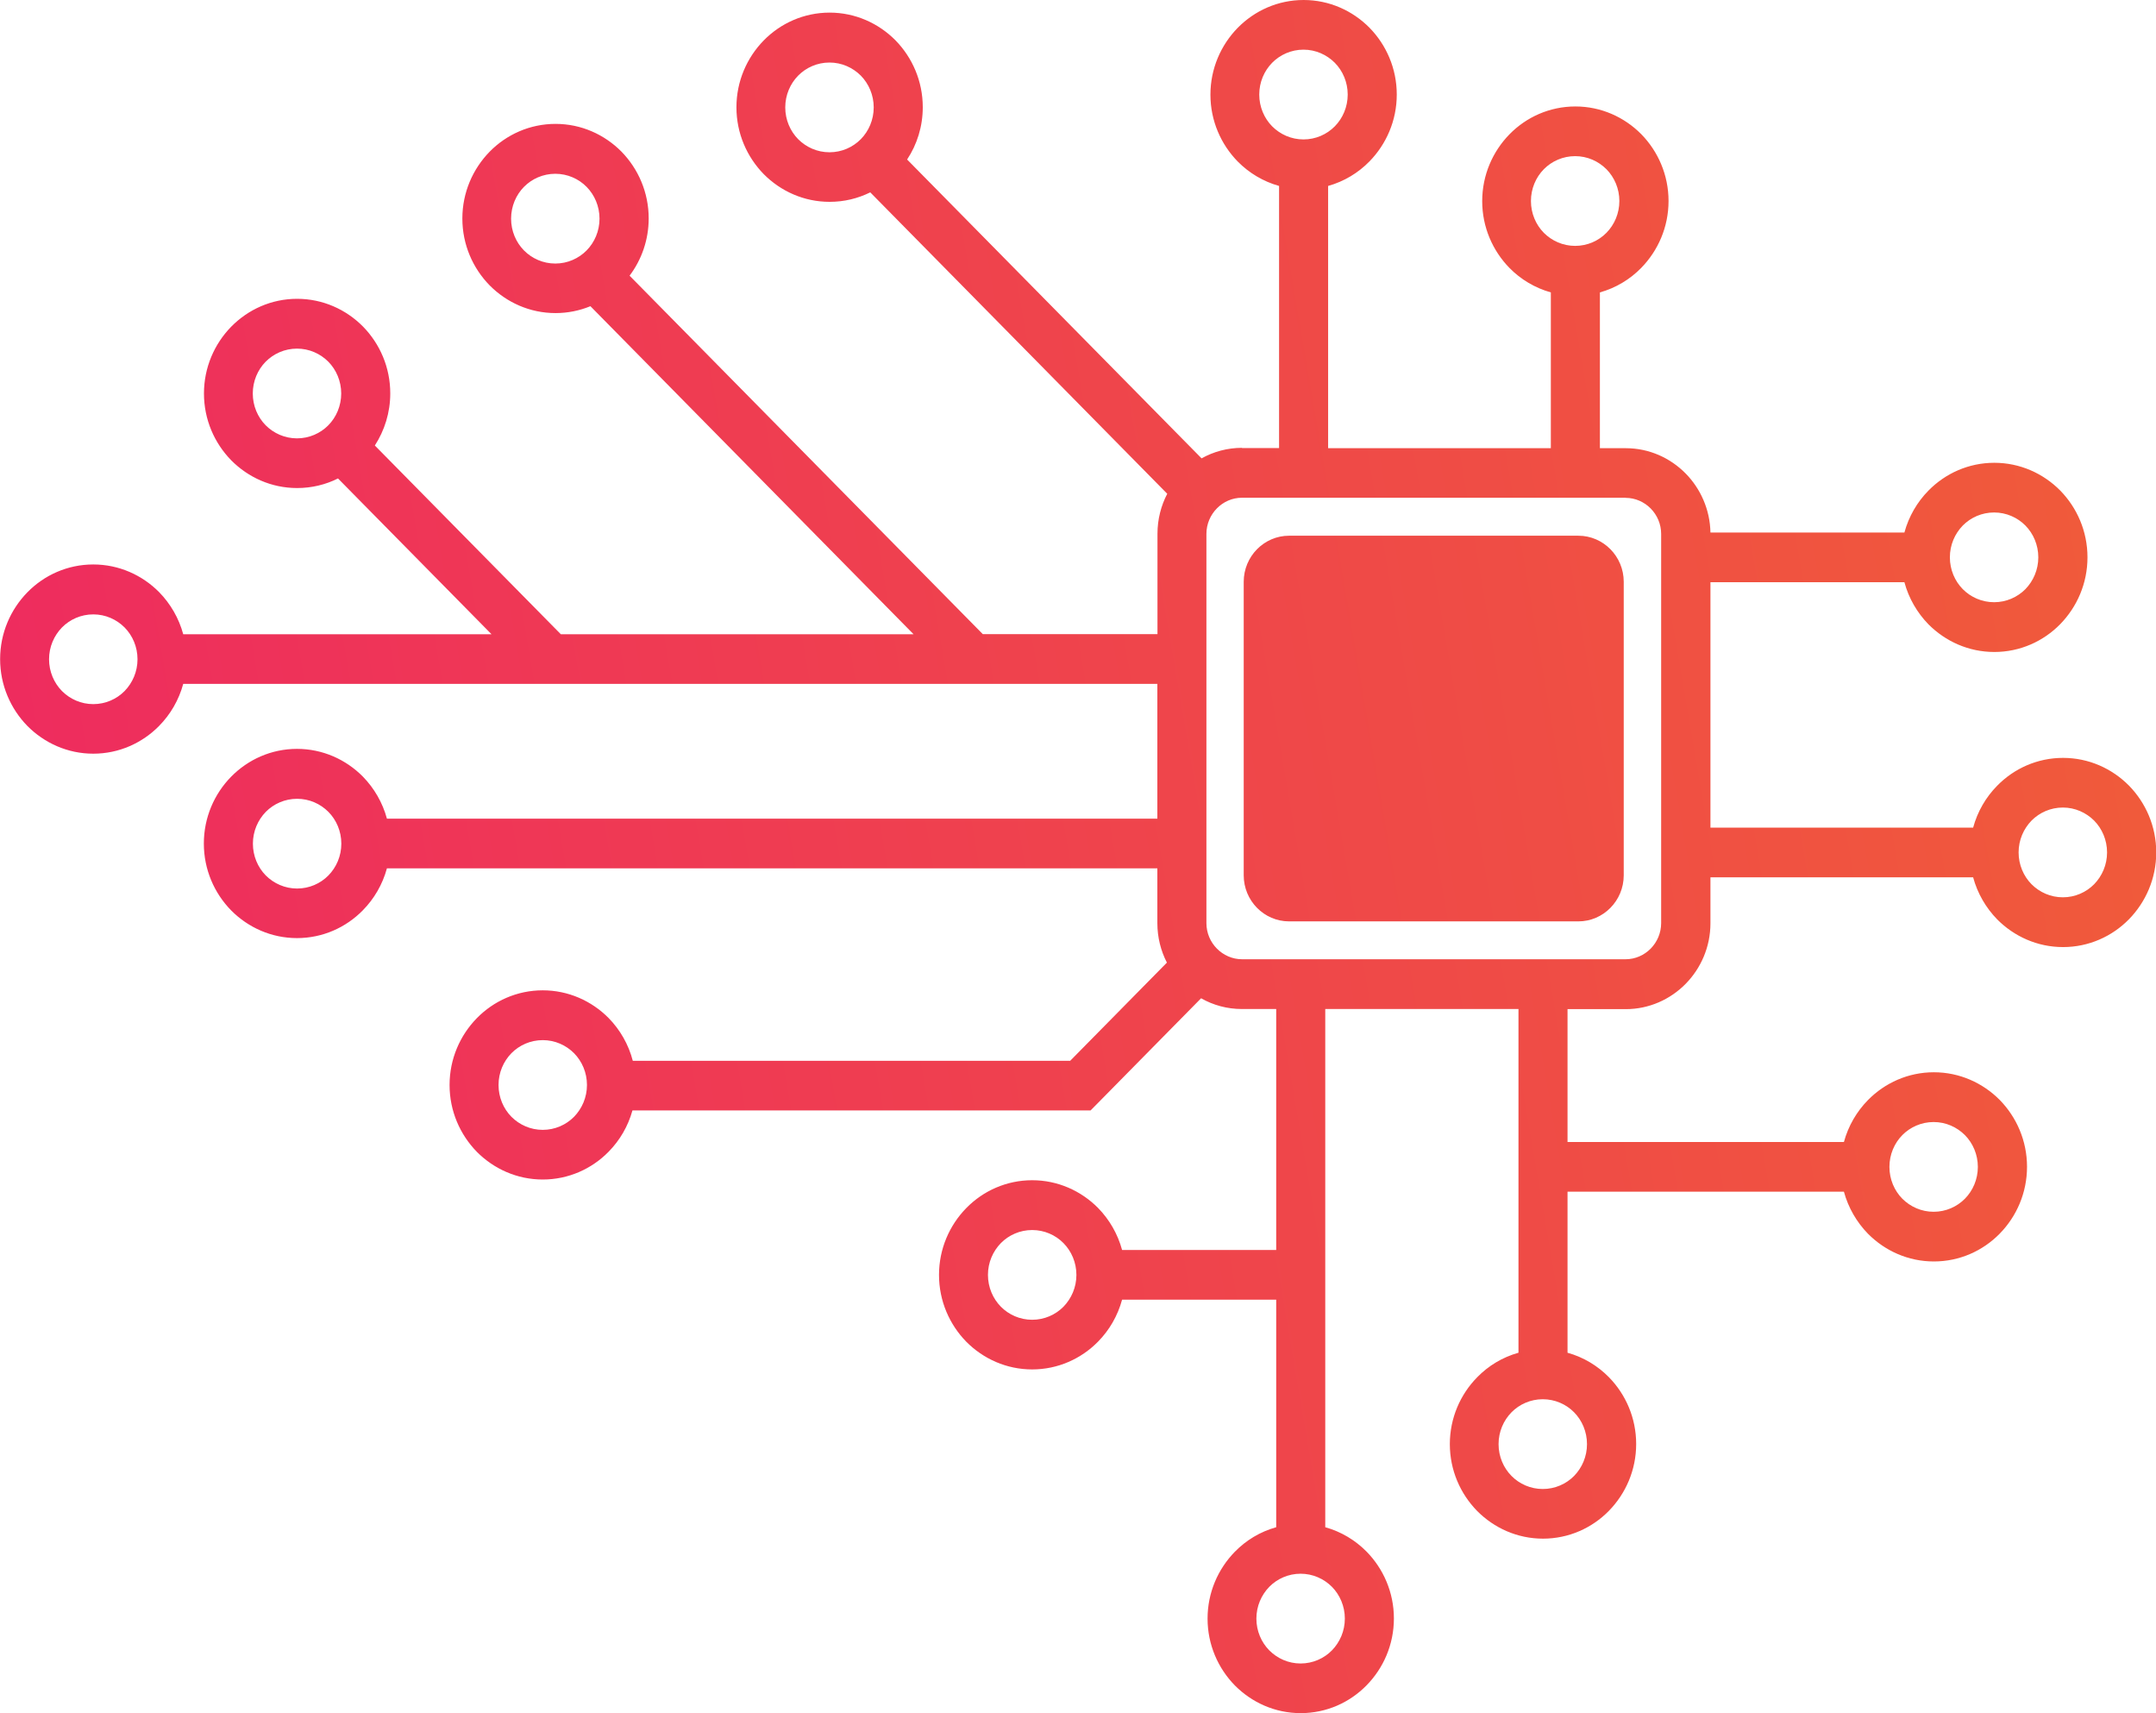 <svg width="73" height="58" viewBox="0 0 73 58" fill="none" xmlns="http://www.w3.org/2000/svg">
<g clip-path="url(#clip0_7_262)">
<path d="M42.053 15.169H43.308V6.295C42.77 6.144 42.29 5.855 41.908 5.468C41.339 4.886 40.984 4.087 40.984 3.205C40.984 2.322 41.339 1.523 41.908 0.942C42.481 0.36 43.269 0 44.139 0C45.008 0 45.796 0.36 46.369 0.938C46.938 1.519 47.293 2.318 47.293 3.201C47.293 4.083 46.938 4.882 46.369 5.464C45.987 5.855 45.507 6.144 44.969 6.295V15.173H52.51V9.899C51.972 9.748 51.492 9.46 51.11 9.072C50.541 8.49 50.186 7.691 50.186 6.809C50.186 5.927 50.541 5.127 51.11 4.546C51.679 3.964 52.471 3.604 53.341 3.604C54.21 3.604 54.998 3.964 55.571 4.542C56.14 5.123 56.495 5.923 56.495 6.805C56.495 7.687 56.14 8.486 55.571 9.068C55.189 9.46 54.709 9.748 54.171 9.899V15.173H55.048C55.836 15.173 56.553 15.501 57.072 16.027C57.579 16.541 57.899 17.25 57.914 18.029H64.481C64.629 17.483 64.913 16.997 65.295 16.609C65.865 16.027 66.656 15.667 67.526 15.667C68.395 15.667 69.183 16.027 69.756 16.605C70.325 17.186 70.68 17.985 70.68 18.868C70.68 19.75 70.325 20.549 69.756 21.131C69.187 21.712 68.395 22.072 67.526 22.072C66.656 22.072 65.869 21.712 65.295 21.135C64.913 20.743 64.629 20.256 64.481 19.71H57.914V28.019H66.808C66.956 27.473 67.241 26.986 67.623 26.599C68.192 26.017 68.984 25.657 69.853 25.657C70.723 25.657 71.511 26.017 72.084 26.595C72.653 27.176 73.008 27.975 73.008 28.858C73.008 29.74 72.653 30.539 72.084 31.121C71.514 31.702 70.723 32.062 69.853 32.062C68.984 32.062 68.196 31.702 67.623 31.125C67.241 30.733 66.956 30.246 66.808 29.7H57.914V31.255C57.914 32.054 57.591 32.782 57.072 33.309C56.553 33.835 55.836 34.163 55.048 34.163H53.075V38.661H62.433C62.582 38.115 62.866 37.629 63.248 37.241C63.818 36.66 64.609 36.3 65.479 36.3C66.348 36.3 67.136 36.66 67.709 37.237C68.278 37.819 68.633 38.618 68.633 39.5C68.633 40.382 68.278 41.182 67.709 41.763C67.14 42.345 66.348 42.705 65.479 42.705C64.609 42.705 63.822 42.345 63.248 41.767C62.866 41.375 62.582 40.889 62.433 40.343H53.075V45.795C53.614 45.945 54.093 46.234 54.475 46.622C55.044 47.203 55.399 48.002 55.399 48.885C55.399 49.767 55.044 50.566 54.475 51.148C53.906 51.729 53.114 52.089 52.245 52.089C51.375 52.089 50.588 51.729 50.015 51.152C49.445 50.57 49.09 49.771 49.09 48.889C49.09 48.006 49.445 47.207 50.015 46.626C50.397 46.234 50.876 45.945 51.414 45.795V34.159H44.872V51.702C45.41 51.852 45.889 52.141 46.271 52.528C46.841 53.11 47.196 53.909 47.196 54.791C47.196 55.674 46.841 56.473 46.271 57.054C45.702 57.636 44.911 57.996 44.041 57.996C43.172 57.996 42.384 57.636 41.811 57.058C41.242 56.477 40.887 55.678 40.887 54.795C40.887 53.913 41.242 53.114 41.811 52.532C42.193 52.141 42.672 51.852 43.211 51.702V43.998H37.993C37.845 44.544 37.561 45.031 37.179 45.419C36.609 46 35.818 46.36 34.948 46.36C34.079 46.36 33.291 46 32.718 45.423C32.149 44.841 31.794 44.042 31.794 43.16C31.794 42.278 32.149 41.478 32.718 40.897C33.287 40.315 34.079 39.955 34.948 39.955C35.818 39.955 36.605 40.315 37.179 40.893C37.561 41.284 37.845 41.771 37.993 42.317H43.211V34.159H42.053C41.55 34.159 41.078 34.029 40.668 33.795L37.167 37.348L36.925 37.593H21.414C21.266 38.127 20.985 38.606 20.607 38.99C20.038 39.571 19.246 39.931 18.377 39.931C17.507 39.931 16.72 39.571 16.146 38.994C15.577 38.412 15.222 37.613 15.222 36.731C15.222 35.848 15.577 35.049 16.146 34.468C16.716 33.886 17.507 33.526 18.377 33.526C19.246 33.526 20.034 33.886 20.607 34.464C20.997 34.863 21.282 35.358 21.426 35.912H36.235L39.51 32.588C39.304 32.189 39.187 31.73 39.187 31.251V29.396H13.101C12.953 29.942 12.668 30.428 12.286 30.816C11.717 31.398 10.926 31.758 10.056 31.758C9.187 31.758 8.399 31.398 7.826 30.82C7.256 30.238 6.902 29.439 6.902 28.557C6.902 27.675 7.256 26.875 7.826 26.294C8.399 25.712 9.187 25.352 10.056 25.352C10.926 25.352 11.713 25.712 12.286 26.29C12.668 26.682 12.953 27.168 13.101 27.714H39.187V23.152H6.204C6.056 23.698 5.771 24.185 5.389 24.573C4.819 25.154 4.028 25.515 3.158 25.515C2.289 25.515 1.501 25.154 0.928 24.577C0.359 23.995 0.004 23.196 0.004 22.314C0.004 21.431 0.359 20.632 0.928 20.051C1.497 19.469 2.289 19.109 3.158 19.109C4.028 19.109 4.816 19.469 5.389 20.047C5.771 20.439 6.056 20.925 6.204 21.471H16.642L11.444 16.197C11.027 16.407 10.555 16.522 10.06 16.522C9.19 16.522 8.403 16.162 7.83 15.584C7.26 15.002 6.906 14.203 6.906 13.321C6.906 12.439 7.26 11.64 7.83 11.058C8.403 10.476 9.19 10.116 10.06 10.116C10.93 10.116 11.717 10.476 12.29 11.054C12.86 11.636 13.214 12.435 13.214 13.317C13.214 13.97 13.019 14.575 12.692 15.082L18.989 21.471H30.932L19.991 10.366C19.625 10.516 19.227 10.599 18.81 10.599C17.94 10.599 17.152 10.239 16.579 9.661C16.01 9.08 15.655 8.281 15.655 7.398C15.655 6.516 16.01 5.717 16.579 5.135C17.149 4.554 17.94 4.194 18.81 4.194C19.679 4.194 20.467 4.554 21.04 5.131C21.609 5.713 21.964 6.512 21.964 7.394C21.964 8.122 21.722 8.795 21.317 9.333L33.276 21.467H39.191V18.069C39.191 17.582 39.311 17.119 39.522 16.716L29.466 6.512C29.049 6.718 28.585 6.833 28.09 6.833C27.22 6.833 26.433 6.473 25.859 5.895C25.29 5.313 24.935 4.514 24.935 3.632C24.935 2.75 25.29 1.95 25.859 1.369C26.429 0.787 27.22 0.427 28.09 0.427C28.959 0.427 29.747 0.787 30.32 1.365C30.889 1.947 31.244 2.746 31.244 3.628C31.244 4.285 31.049 4.894 30.714 5.4L40.684 15.517C41.089 15.291 41.557 15.161 42.053 15.161V15.169ZM19.862 6.326C19.593 6.053 19.215 5.883 18.802 5.883C18.389 5.883 18.01 6.053 17.741 6.326C17.472 6.599 17.305 6.983 17.305 7.402C17.305 7.822 17.472 8.205 17.741 8.478C18.01 8.751 18.389 8.922 18.802 8.922C19.215 8.922 19.593 8.751 19.862 8.478C20.131 8.205 20.299 7.822 20.299 7.402C20.299 6.983 20.131 6.599 19.862 6.326ZM11.117 12.245C10.844 11.972 10.469 11.802 10.056 11.802C9.643 11.802 9.265 11.972 8.995 12.245C8.726 12.518 8.559 12.902 8.559 13.321C8.559 13.74 8.726 14.124 8.995 14.397C9.268 14.67 9.643 14.84 10.056 14.84C10.469 14.84 10.848 14.67 11.117 14.397C11.386 14.124 11.553 13.74 11.553 13.321C11.553 12.902 11.386 12.518 11.117 12.245ZM29.146 2.56C28.873 2.287 28.499 2.117 28.086 2.117C27.672 2.117 27.294 2.287 27.025 2.56C26.756 2.833 26.588 3.217 26.588 3.636C26.588 4.055 26.756 4.439 27.025 4.712C27.298 4.985 27.672 5.155 28.086 5.155C28.499 5.155 28.877 4.985 29.146 4.712C29.415 4.439 29.583 4.055 29.583 3.636C29.583 3.217 29.415 2.833 29.146 2.56ZM66.531 38.428C66.258 38.155 65.884 37.985 65.471 37.985C65.058 37.985 64.679 38.155 64.41 38.428C64.141 38.701 63.974 39.085 63.974 39.504C63.974 39.923 64.141 40.307 64.41 40.58C64.683 40.853 65.058 41.023 65.471 41.023C65.884 41.023 66.262 40.853 66.531 40.58C66.8 40.307 66.968 39.923 66.968 39.504C66.968 39.085 66.8 38.701 66.531 38.428ZM53.298 47.812C53.029 47.539 52.65 47.369 52.237 47.369C51.824 47.369 51.446 47.539 51.177 47.812C50.907 48.089 50.74 48.469 50.74 48.889C50.74 49.308 50.907 49.692 51.177 49.965C51.446 50.238 51.824 50.408 52.237 50.408C52.65 50.408 53.029 50.238 53.298 49.965C53.567 49.688 53.734 49.308 53.734 48.889C53.734 48.469 53.567 48.085 53.298 47.812ZM45.195 2.125C44.922 1.852 44.548 1.681 44.135 1.681C43.721 1.681 43.343 1.852 43.074 2.125C42.805 2.398 42.637 2.781 42.637 3.201C42.637 3.62 42.805 4.004 43.074 4.277C43.347 4.55 43.721 4.72 44.135 4.72C44.548 4.72 44.926 4.55 45.195 4.277C45.464 4.004 45.632 3.62 45.632 3.201C45.632 2.781 45.464 2.398 45.195 2.125ZM36.009 42.084C35.74 41.811 35.362 41.641 34.948 41.641C34.535 41.641 34.157 41.811 33.888 42.084C33.619 42.361 33.451 42.74 33.451 43.16C33.451 43.579 33.619 43.963 33.888 44.236C34.157 44.509 34.535 44.679 34.948 44.679C35.362 44.679 35.74 44.509 36.009 44.236C36.278 43.959 36.446 43.579 36.446 43.16C36.446 42.74 36.278 42.357 36.009 42.084ZM68.579 17.792C68.309 17.519 67.931 17.349 67.518 17.349C67.105 17.349 66.726 17.519 66.457 17.792C66.188 18.069 66.021 18.448 66.021 18.868C66.021 19.287 66.188 19.671 66.457 19.944C66.726 20.217 67.105 20.387 67.518 20.387C67.931 20.387 68.309 20.217 68.579 19.944C68.847 19.667 69.015 19.287 69.015 18.868C69.015 18.448 68.847 18.065 68.579 17.792ZM19.437 35.655C19.165 35.382 18.79 35.212 18.377 35.212C17.963 35.212 17.585 35.382 17.316 35.655C17.047 35.931 16.88 36.311 16.88 36.731C16.88 37.15 17.047 37.534 17.316 37.807C17.589 38.08 17.963 38.25 18.377 38.25C18.79 38.25 19.168 38.08 19.437 37.807C19.706 37.53 19.874 37.15 19.874 36.731C19.874 36.311 19.706 35.928 19.437 35.655ZM11.12 27.485C10.848 27.212 10.473 27.042 10.06 27.042C9.647 27.042 9.268 27.212 8.999 27.485C8.73 27.762 8.563 28.142 8.563 28.561C8.563 28.98 8.73 29.364 8.999 29.637C9.272 29.91 9.647 30.08 10.06 30.08C10.473 30.08 10.851 29.91 11.12 29.637C11.39 29.36 11.557 28.98 11.557 28.561C11.557 28.142 11.39 27.758 11.12 27.485ZM70.906 27.781C70.633 27.509 70.259 27.338 69.846 27.338C69.432 27.338 69.054 27.509 68.785 27.781C68.516 28.058 68.348 28.438 68.348 28.858C68.348 29.277 68.516 29.661 68.785 29.934C69.058 30.207 69.432 30.377 69.846 30.377C70.259 30.377 70.637 30.207 70.906 29.934C71.175 29.657 71.343 29.277 71.343 28.858C71.343 28.438 71.175 28.054 70.906 27.781ZM54.393 5.729C54.12 5.456 53.746 5.286 53.333 5.286C52.919 5.286 52.541 5.456 52.272 5.729C52.003 6.002 51.836 6.386 51.836 6.805C51.836 7.224 52.003 7.608 52.272 7.881C52.545 8.154 52.919 8.324 53.333 8.324C53.746 8.324 54.124 8.154 54.393 7.881C54.662 7.608 54.83 7.224 54.83 6.805C54.83 6.386 54.662 6.002 54.393 5.729ZM4.219 21.242C3.946 20.969 3.572 20.799 3.158 20.799C2.745 20.799 2.367 20.969 2.098 21.242C1.829 21.519 1.661 21.898 1.661 22.318C1.661 22.737 1.829 23.121 2.098 23.394C2.371 23.667 2.745 23.837 3.158 23.837C3.572 23.837 3.95 23.667 4.219 23.394C4.488 23.117 4.656 22.737 4.656 22.318C4.656 21.898 4.488 21.515 4.219 21.242ZM45.098 53.719C44.825 53.446 44.45 53.276 44.037 53.276C43.624 53.276 43.246 53.446 42.977 53.719C42.708 53.996 42.54 54.376 42.54 54.795C42.54 55.215 42.708 55.599 42.977 55.871C43.25 56.145 43.624 56.315 44.037 56.315C44.45 56.315 44.829 56.145 45.098 55.871C45.367 55.594 45.535 55.215 45.535 54.795C45.535 54.376 45.367 53.992 45.098 53.719ZM43.647 18.136H53.442C54.288 18.136 54.978 18.836 54.978 19.695V29.633C54.978 30.491 54.288 31.192 53.442 31.192H43.647C42.801 31.192 42.111 30.491 42.111 29.633V19.695C42.111 18.836 42.801 18.136 43.647 18.136ZM55.041 16.85H42.053C41.721 16.85 41.421 16.988 41.203 17.21C40.984 17.432 40.848 17.74 40.848 18.073V31.251C40.848 31.587 40.984 31.892 41.203 32.114C41.421 32.335 41.725 32.474 42.053 32.474H55.041C55.372 32.474 55.672 32.335 55.891 32.114C56.109 31.892 56.245 31.584 56.245 31.251V18.076C56.245 17.74 56.109 17.436 55.891 17.214C55.672 16.992 55.368 16.854 55.041 16.854V16.85Z" fill="url(#paint0_linear_7_262)"/>
</g>
<defs>
<linearGradient id="paint0_linear_7_262" x1="0.004" y1="67.42" x2="78.595" y2="53.97" gradientUnits="userSpaceOnUse">
<stop stop-color="#EE2762"/>
<stop offset="1" stop-color="#F05B3A"/>
</linearGradient>
<clipPath id="clip0_7_262">
<rect width="73" height="58" fill="white"/>
</clipPath>
</defs>
</svg>
